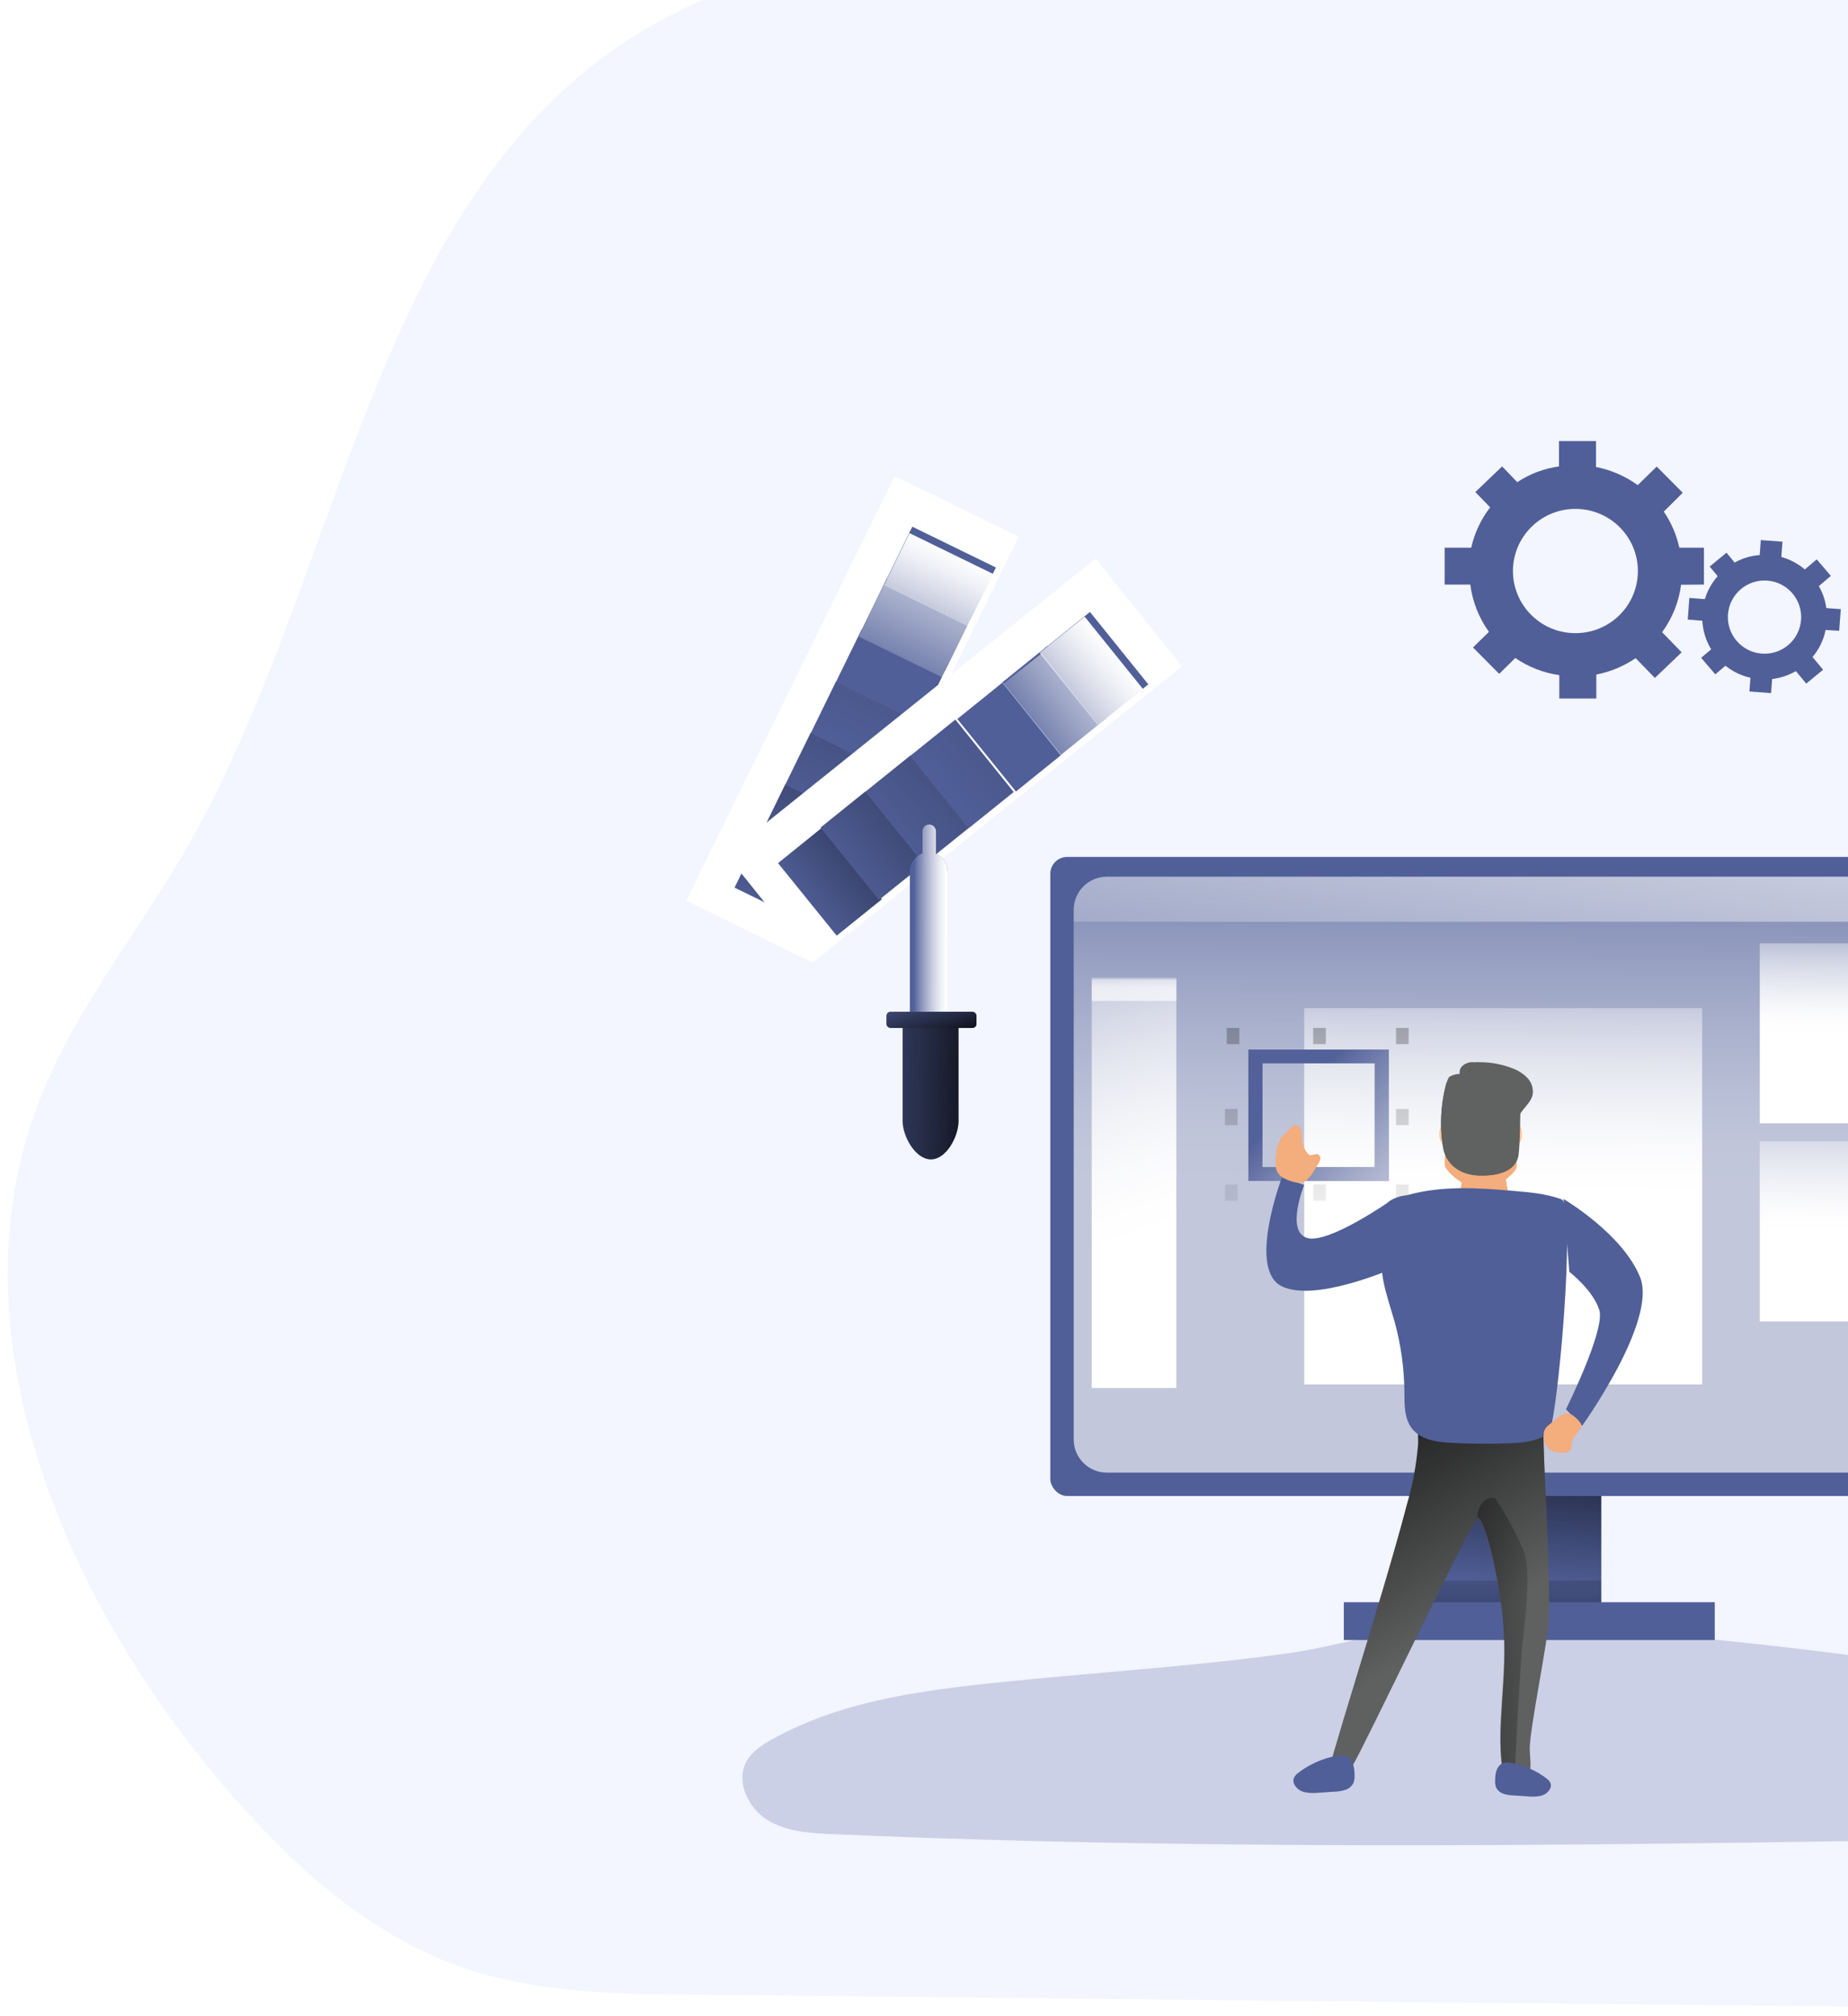 <svg width="1027" height="1120" viewBox="0 0 1027 1120" fill="none" xmlns="http://www.w3.org/2000/svg">
<g opacity="0.5" filter="url(#filter0_d_108_1327)">
<path d="M322.635 37.694C202.697 138.217 184.111 328.298 102.881 468.527C74.604 517.322 38.067 560.992 19.004 615.123C-24.762 739.026 35.472 879.572 116.093 977.981C154.536 1024.93 199.44 1067.94 253.77 1087.72C295.55 1102.94 340.348 1103.57 384.325 1103.97L1154.79 1111.9C1240.81 1112.77 1336.39 1109.62 1398.24 1043.21C1440.87 997.478 1458.18 930.692 1472.88 866.944C1490.93 788.613 1507.3 703.546 1479.2 628.94C1447.11 543.582 1365.96 495.21 1315.55 421.555C1233.74 302.223 1235.62 121.731 1131.44 26.466C1082.8 -17.996 1018.62 -35.432 956.083 -44.15C838.184 -60.609 726.506 -29.541 610.725 -33.873C511.756 -37.572 404.739 -31.126 322.635 37.694Z" fill="#E7ECFF"/>
</g>
<path opacity="0.24" d="M564.078 933.613C517.629 938.283 469.755 943.419 428.881 966.264C423.41 969.328 417.856 972.942 414.837 978.458C408.78 989.553 415.655 1004.18 426.324 1010.86C436.993 1017.53 450.156 1018.29 462.712 1018.84C686.279 1028.59 910.181 1024.76 1133.94 1020.96C1198.92 1019.86 1264.92 1018.59 1327.19 999.718C1338.39 996.337 1350.69 991.265 1354.9 980.212C1360.42 965.757 1347.84 949.737 1333.17 945.236C1318.5 940.735 1302.84 944.095 1287.66 946.06C1234.97 952.886 1181.81 942.446 1129.35 934.099C1026.64 917.784 920.075 904.512 816.047 902.039C780.581 901.215 750.293 913.515 715.582 918.376C665.465 925.434 614.467 928.541 564.078 933.613Z" fill="#505F98"/>
<path d="M381.369 500.326L497.198 264.408L566.185 298.19L450.355 534.108L381.369 500.326Z" fill="white"/>
<path d="M408.214 493.055L422.327 464.22L468.791 486.903L454.678 515.738L408.214 493.055Z" fill="#505F98"/>
<path d="M408.214 493.055L422.327 464.22L468.791 486.903L454.678 515.738L408.214 493.055Z" fill="url(#paint0_linear_108_1327)"/>
<path d="M422.329 464.445L436.443 435.61L482.907 458.293L468.794 487.128L422.329 464.445Z" fill="#505F98"/>
<path d="M422.329 464.445L436.443 435.61L482.907 458.293L468.794 487.128L422.329 464.445Z" fill="url(#paint1_linear_108_1327)"/>
<path d="M436.426 435.826L450.54 406.991L497.004 429.674L482.89 458.509L436.426 435.826Z" fill="#505F98"/>
<path d="M436.426 435.826L450.54 406.991L497.004 429.674L482.89 458.509L436.426 435.826Z" fill="url(#paint2_linear_108_1327)"/>
<path d="M450.563 407.237L464.676 378.402L511.14 401.085L497.027 429.92L450.563 407.237Z" fill="#505F98"/>
<path d="M450.563 407.237L464.676 378.402L511.14 401.085L497.027 429.92L450.563 407.237Z" fill="url(#paint3_linear_108_1327)"/>
<path d="M464.668 378.599L478.782 349.764L525.246 372.447L511.133 401.282L464.668 378.599Z" fill="#505F98"/>
<path d="M478.784 350.01L492.897 321.175L539.362 343.858L525.248 372.693L478.784 350.01Z" fill="#505F98"/>
<path d="M492.881 321.391L506.994 292.556L553.458 315.239L539.345 344.074L492.881 321.391Z" fill="#505F98"/>
<path d="M477.196 353.598L491.309 324.763L537.774 347.446L523.66 376.281L477.196 353.598Z" fill="url(#paint4_linear_108_1327)"/>
<path d="M491.321 324.97L505.434 296.135L551.898 318.817L537.785 347.652L491.321 324.97Z" fill="url(#paint5_linear_108_1327)"/>
<rect x="791.837" y="818" width="98.068" height="82" fill="#505F98"/>
<rect x="791.837" y="818" width="98.068" height="82" fill="url(#paint6_linear_108_1327)"/>
<rect x="583.693" y="476" width="518.359" height="355" rx="9.37" fill="#505F98"/>
<path opacity="0.65" d="M1085.04 505.438V799.562C1085.06 804.443 1083.13 809.129 1079.69 812.588C1076.25 816.047 1071.58 817.994 1066.7 818H615.039C610.165 817.989 605.494 816.04 602.056 812.582C598.617 809.125 596.691 804.441 596.702 799.562V505.438C596.691 500.559 598.617 495.875 602.056 492.418C605.494 488.96 610.165 487.011 615.039 487H1066.7C1071.58 487.006 1076.25 488.953 1079.69 492.412C1083.13 495.871 1085.06 500.557 1085.04 505.438V505.438Z" fill="url(#paint7_linear_108_1327)"/>
<rect x="746.806" y="890" width="206.143" height="21" fill="#505F98"/>
<rect x="791.837" y="878" width="98.068" height="12" fill="url(#paint8_linear_108_1327)"/>
<path fill-rule="evenodd" clip-rule="evenodd" d="M946.945 304.241V324.715L934.235 324.819C932.999 334.346 929.375 343.41 923.697 351.181L934.552 362.351L919.672 376.6L908.986 365.578C902.397 370.062 894.962 373.17 887.13 374.714V388H866.559V375.029C857.774 373.76 849.402 370.497 842.089 365.494L833.153 374.316L818.589 359.647L827.462 350.993C821.876 343.219 818.313 334.191 817.092 324.715H802.845V304.241H817.598C819.427 296.093 823.024 288.441 828.136 281.819L819.896 273.332L834.776 259.082L843.206 267.82C850.176 263.214 858.1 260.228 866.39 259.082V245H886.961V259.396C895.33 261.055 903.239 264.493 910.145 269.476L920.683 259.166L935.163 273.709L924.625 284.187C928.756 290.267 931.689 297.073 933.266 304.241H946.945ZM840.803 317.15C840.78 336.211 856.303 351.682 875.474 351.705C884.686 351.733 893.529 348.113 900.051 341.644C906.572 335.176 910.235 326.392 910.229 317.233C910.253 298.172 894.73 282.701 875.559 282.678C856.387 282.655 840.827 298.088 840.803 317.15Z" fill="#505F98"/>
<path fill-rule="evenodd" clip-rule="evenodd" d="M1023 338.354L1022.08 350.396L1014.57 349.938C1013.44 355.475 1010.94 360.641 1007.28 364.958L1013.15 372.021L1003.8 379.729L998.039 372.792C993.984 375.13 989.498 376.625 984.85 377.188L984.245 385L972.204 384.104L972.788 376.479C967.703 375.344 962.947 373.056 958.89 369.792L953.256 374.583L945.388 365.396L950.96 360.688C948.032 355.876 946.346 350.414 946.056 344.792L937.938 344.167L938.836 332.146L947.454 332.792C948.878 328.085 951.305 323.743 954.57 320.062L950.125 314.708L959.474 307L964.003 312.5C968.274 310.095 973.029 308.672 977.922 308.333L978.548 300L990.589 300.896L989.942 309.375C994.749 310.714 999.207 313.081 1003.01 316.312L1009.62 310.708L1017.47 319.896L1010.79 325.583C1012.96 329.339 1014.37 333.477 1014.96 337.771L1023 338.354ZM960.3 341.243C959.445 352.436 967.837 362.203 979.049 363.062C984.443 363.487 989.784 361.747 993.889 358.228C997.994 354.708 1000.52 349.7 1000.92 344.312C1001.76 333.119 993.358 323.361 982.146 322.514C970.934 321.666 961.155 330.05 960.3 341.243Z" fill="#505F98"/>
<path d="M1085.04 505.513V512H596.702V505.513C596.691 500.614 598.617 495.912 602.056 492.44C605.495 488.968 610.166 487.011 615.041 487H1066.7C1071.58 487.006 1076.25 488.961 1079.69 492.434C1083.13 495.907 1085.06 500.613 1085.04 505.513V505.513Z" fill="url(#paint9_linear_108_1327)"/>
<rect x="606.709" y="544" width="47.033" height="227" fill="url(#paint10_linear_108_1327)"/>
<rect x="724.791" y="560" width="221.153" height="209" fill="url(#paint11_linear_108_1327)"/>
<rect x="775.826" y="658" width="7.005" height="9" fill="url(#paint12_linear_108_1327)"/>
<rect x="775.826" y="616" width="7.005" height="9" fill="url(#paint13_linear_108_1327)"/>
<rect x="680.76" y="658" width="7.005" height="9" fill="url(#paint14_linear_108_1327)"/>
<rect x="680.76" y="616" width="7.005" height="9" fill="url(#paint15_linear_108_1327)"/>
<rect x="775.826" y="571" width="7.005" height="9" fill="url(#paint16_linear_108_1327)"/>
<rect x="681.761" y="571" width="7.005" height="9" fill="url(#paint17_linear_108_1327)"/>
<rect x="729.794" y="571" width="7.005" height="9" fill="url(#paint18_linear_108_1327)"/>
<rect x="729.794" y="658" width="7.005" height="9" fill="url(#paint19_linear_108_1327)"/>
<path fill-rule="evenodd" clip-rule="evenodd" d="M693.769 656H771.823V583H693.769V656ZM763.961 648.282H701.631V590.656H763.961V648.282Z" fill="#505F98"/>
<path fill-rule="evenodd" clip-rule="evenodd" d="M693.769 656H771.823V583H693.769V656ZM763.961 648.282H701.631V590.656H763.961V648.282Z" fill="url(#paint20_linear_108_1327)"/>
<rect x="977.966" y="524" width="100.069" height="100" fill="url(#paint21_linear_108_1327)"/>
<rect x="977.966" y="634" width="100.069" height="100" fill="url(#paint22_linear_108_1327)"/>
<rect opacity="0.65" x="606.709" y="543" width="47.033" height="13" fill="url(#paint23_linear_108_1327)"/>
<path d="M403.673 474.827L608.801 310.293L656.914 370.118L451.785 534.652L403.673 474.827Z" fill="white"/>
<path d="M432.396 479.455L457.464 459.235L490.046 499.522L464.979 519.742L432.396 479.455Z" fill="#505F98"/>
<path d="M432.396 479.455L457.464 459.235L490.046 499.522L464.979 519.742L432.396 479.455Z" fill="url(#paint24_linear_108_1327)"/>
<path d="M456.014 459.689L481.047 439.56L513.481 479.79L488.449 499.919L456.014 459.689Z" fill="#505F98"/>
<path d="M456.014 459.689L481.047 439.56L513.481 479.79L488.449 499.919L456.014 459.689Z" fill="url(#paint25_linear_108_1327)"/>
<path d="M480.958 439.761L505.99 419.633L538.425 459.863L513.393 479.991L480.958 439.761Z" fill="#505F98"/>
<path d="M480.958 439.761L505.99 419.633L538.425 459.863L513.393 479.991L480.958 439.761Z" fill="url(#paint26_linear_108_1327)"/>
<path d="M505.886 419.847L530.918 399.718L563.353 439.948L538.321 460.077L505.886 419.847Z" fill="#505F98"/>
<path d="M505.886 419.847L530.918 399.718L563.353 439.948L538.321 460.077L505.886 419.847Z" fill="url(#paint27_linear_108_1327)"/>
<path d="M532.006 399.389L557.073 379.169L589.656 419.456L564.588 439.676L532.006 399.389Z" fill="#505F98"/>
<path d="M557.086 378.99L582.154 358.77L614.736 399.057L589.668 419.277L557.086 378.99Z" fill="#505F98"/>
<path d="M580.693 360.051L605.726 339.923L638.161 380.153L613.128 400.281L580.693 360.051Z" fill="#505F98"/>
<path d="M610.712 403.218L589.613 420L557.675 379.782L578.774 363L610.712 403.218V403.218Z" fill="url(#paint28_linear_108_1327)"/>
<path d="M577.736 362.648L602.768 342.519L635.203 382.749L610.171 402.878L577.736 362.648Z" fill="url(#paint29_linear_108_1327)"/>
<path d="M526.653 484.15V607H505.639V484.15C505.639 479.61 508.457 475.57 512.657 474.089V461.825C512.657 459.712 514.333 458 516.4 458C518.468 458 520.144 459.712 520.144 461.825V474.297C524.063 475.935 526.632 479.823 526.653 484.15V484.15Z" fill="#505F98"/>
<path d="M526.653 484.15V607H505.639V484.15C505.639 479.61 508.457 475.57 512.657 474.089V461.825C512.657 459.712 514.333 458 516.4 458C518.468 458 520.144 459.712 520.144 461.825V474.297C524.063 475.935 526.632 479.823 526.653 484.15V484.15Z" fill="url(#paint30_linear_108_1327)"/>
<rect x="492.63" y="562" width="50.035" height="9" rx="2.245" fill="#505F98"/>
<path d="M517.336 644V644C508.763 644 501.636 631.185 501.636 622.634V566H532.658V622.634C532.658 631.185 525.887 644 517.336 644Z" fill="#505F98"/>
<rect x="492.63" y="562" width="50.035" height="9" rx="2.245" fill="url(#paint31_linear_108_1327)"/>
<path d="M517.336 644V644C508.763 644 501.636 631.366 501.636 622.937V571H532.658V622.937C532.658 631.366 525.887 644 517.336 644Z" fill="url(#paint32_linear_108_1327)"/>
<path d="M717.428 704C716.754 700.436 716.329 695.39 717.623 695.043C720.351 694.275 717.428 704 717.428 704Z" fill="#28353D"/>
<path d="M860.687 899.507C860.201 912.102 850.439 958.388 850.122 971.004C850.122 975.202 851.242 981.647 849.889 985.698C847.1 994.284 837.211 993.108 835.922 988.049L835.436 985.53C830.85 961.012 838.225 933.198 835.436 901.186C833.766 881.643 825.99 843.963 820.898 843.711C818.214 843.711 756.957 972.851 751.632 980.807C749.011 984.817 741.637 984.187 738.066 987.42C734.495 990.652 767.818 889.515 781.785 836.07C785.043 825.039 787.167 813.709 788.124 802.252C788.505 795.64 786.37 793.415 792.477 791.463C796.703 790.119 802.557 790.497 807.078 790.182C812.002 789.804 857.792 789.72 857.792 792.953C857.348 810.502 861.87 870.412 860.687 899.507Z" fill="#606161"/>
<path d="M860.687 899.507C860.201 912.102 850.439 958.388 850.122 971.004C850.122 975.202 851.242 981.647 849.889 985.698C847.1 994.284 837.211 993.108 835.922 988.049L835.436 985.53C830.85 961.012 838.225 933.198 835.436 901.186C833.766 881.643 825.99 843.963 820.898 843.711C818.214 843.711 756.957 972.851 751.632 980.807C749.011 984.817 741.637 984.187 738.066 987.42C734.495 990.652 767.818 889.515 781.785 836.07C785.043 825.039 787.167 813.709 788.124 802.252C788.505 795.64 786.37 793.415 792.477 791.463C796.703 790.119 802.557 790.497 807.078 790.182C812.002 789.804 857.792 789.72 857.792 792.953C857.348 810.502 861.87 870.412 860.687 899.507Z" fill="url(#paint33_linear_108_1327)"/>
<path d="M806.614 631.148C806.229 627.163 804.346 625 802.506 625C800.667 625 799.533 627.12 799.918 631.148C800.005 634.122 802.249 636.597 805.223 637C807.085 637 807.02 635.134 806.614 631.148Z" fill="#FFCD9C"/>
<path d="M839.008 631.159C839.258 627.166 841.095 625 842.994 625C844.893 625 846.124 627.124 845.832 631.159C845.805 634.173 843.56 636.687 840.615 637C838.736 637 838.715 635.152 839.008 631.159Z" fill="#FFCD9C"/>
<path d="M842.732 648.672C842.473 650.777 833.558 660 823.413 660C813.267 660 804.892 651.577 803.122 648.208C801.352 644.839 808.475 601.505 812.598 597.884C816.721 594.262 833.429 596.641 834.832 598.558C838.199 603.085 843.833 640.27 842.732 648.672Z" fill="#F4AD7D"/>
<path d="M838.538 615.977C837.159 616.639 831.743 602.842 830.607 600.525C829.472 598.208 829.654 595.829 831.033 595.167C832.413 594.505 834.441 595.871 835.577 598.167C836.713 600.463 839.897 615.336 838.538 615.977Z" fill="#FFCD9C"/>
<path d="M808.168 614.987C806.737 614.501 810.525 600.179 811.351 597.703C812.177 595.228 814.031 593.599 815.381 594.086C816.731 594.573 817.295 596.984 816.469 599.481C815.643 601.977 809.518 615.474 808.168 614.987Z" fill="#FFCD9C"/>
<path d="M813.845 647H835.608L838.87 667.622C827.014 674.005 820.101 673.301 810.85 666.214L813.845 647Z" fill="#F4AD7D"/>
<path d="M822.859 651.13C822.859 650.75 823.764 650.43 824.86 650.43C825.956 650.43 826.861 650.75 826.861 651.13C826.861 651.51 825.98 651.57 824.86 651.57C823.74 651.57 822.859 651.53 822.859 651.13Z" fill="#F4AD7D"/>
<path d="M843.892 641.808C844.716 636.894 846.06 601.708 842.764 597.051C839.469 592.394 819.741 589.381 816.749 590.108C810.05 591.731 811.221 596.517 811.221 596.517C809.23 596.547 807.28 597.084 805.563 598.076C803.265 599.615 798.43 621.79 802.289 638.56C804.023 646.102 810.852 652.66 822.646 652.981C837.171 653.365 842.895 647.896 843.892 641.808Z" fill="#606161"/>
<path d="M816.831 591.762C818.39 590.448 820.41 589.828 822.43 590.041C828.563 590.008 834.647 591.14 840.365 593.376C843.535 594.488 846.414 596.311 848.785 598.708C851.172 601.173 852.271 604.627 851.753 608.034C850.7 613.047 845.438 616.148 843.712 620.97C842.322 624.837 843.312 628.575 843.354 632.463C843.382 635.606 843.156 638.746 842.68 641.852C841.712 647.906 836.176 653.344 821.967 652.983C810.516 652.664 803.885 646.143 802.201 638.644C799.921 626.198 800.519 613.389 803.948 601.215C810.12 602.648 816.434 603.361 822.767 603.339C829.482 603.395 836.178 602.611 842.701 601.002C843.817 607.503 843.796 620.524 843.438 630.253" fill="#606161"/>
<path d="M781.702 663.954C778.268 664.241 774.96 665.384 772.077 667.28C767.139 671.171 766.764 678.43 766.848 684.748C766.678 693.501 767.285 702.252 768.66 710.897C770.139 718.826 772.827 726.441 775.035 734.202C778.516 746.831 780.344 759.862 780.473 772.966C780.473 780.162 780.348 788.07 784.827 793.697C789.723 799.806 798.39 800.998 806.182 801.438C817.245 802.086 828.349 802.17 839.412 801.709C846.829 801.375 854.725 800.643 860.6 796.082C865.288 792.442 876.267 669.288 867.746 666.171C859.225 663.054 850.058 662.259 841.016 661.506C820.745 659.791 801.661 658.431 781.702 663.954Z" fill="#505F98"/>
<path d="M845.521 919.291C844.435 933.255 841.843 984 841.843 984L835.238 983.77C830.702 959.39 837.997 931.732 835.238 899.899C833.586 880.465 825.895 842.996 820.857 842.746C822.362 830.221 830.827 832.1 830.827 832.1C836.984 841.294 842.294 851.026 846.692 861.178C851.729 874.37 846.629 905.263 845.521 919.291Z" fill="url(#paint34_linear_108_1327)"/>
<path d="M721.164 985.024C720.133 985.786 719.35 986.83 718.913 988.025C718.678 989.009 718.773 990.04 719.184 990.965C720.35 993.326 722.56 995.019 725.168 995.55C727.744 996.04 730.383 996.131 732.987 995.818L741.328 995.262C743.45 995.212 745.555 994.873 747.583 994.255C749.614 993.627 751.289 992.198 752.212 990.308C752.704 988.916 752.895 987.438 752.775 985.969C752.775 979.164 750.357 973.634 742.808 975.299C734.902 976.765 727.474 980.102 721.164 985.024V985.024Z" fill="#505F98"/>
<path d="M859.703 988.063C860.65 988.759 861.369 989.709 861.77 990.797C861.984 991.682 861.9 992.611 861.53 993.446C860.468 995.584 858.438 997.114 856.047 997.579C853.69 998.035 851.273 998.121 848.888 997.834L841.316 997.325C839.39 997.284 837.478 996.985 835.636 996.435C833.779 995.864 832.25 994.566 831.415 992.853C830.967 991.595 830.789 990.26 830.893 988.932C830.893 982.785 833.069 977.72 840.01 979.288C847.206 980.619 853.964 983.63 859.703 988.063V988.063Z" fill="#505F98"/>
<path d="M868.891 666C868.891 666 901.606 685.163 911.432 709.389C921.257 733.614 879.252 792 879.252 792L870.263 782.814C870.263 782.814 892.188 738.759 888.799 727.74C885.409 716.721 872.13 706.452 872.13 706.452L868.891 666Z" fill="#505F98"/>
<path d="M775.826 703.859C775.826 703.859 730.338 724.24 711.853 714.238C693.368 704.237 712.398 654 712.398 654L724.777 658.202C724.777 658.202 714.433 683.815 726.267 687.618C738.101 691.421 773.56 666.438 773.56 666.438L775.826 703.859Z" fill="#505F98"/>
<path d="M861.466 790.976C860.158 791.826 859.097 792.968 858.381 794.297C857.952 795.425 857.797 796.629 857.928 797.819C857.849 800.709 859.163 803.479 861.51 805.367C863.158 806.25 865.005 806.76 866.903 806.857C868.066 807.048 869.256 807.048 870.419 806.857C871.606 806.646 872.597 805.888 873.051 804.844C873.206 804.183 873.271 803.507 873.245 802.831C873.396 799.51 875.899 796.793 877.97 794.076C878.47 793.551 878.793 792.9 878.897 792.204C878.885 791.434 878.597 790.69 878.078 790.091C876.675 788.199 873.202 784.717 870.419 785.018C867.636 785.32 863.624 789.326 861.466 790.976Z" fill="#F4AD7D"/>
<path d="M732.585 646.435C733.178 645.611 733.582 644.679 733.772 643.698C733.923 642.683 733.386 641.687 732.431 641.211C730.915 640.647 729.114 642.13 727.62 641.504C727.114 641.235 726.69 640.846 726.389 640.375C724.625 637.945 723.613 635.093 723.467 632.143C723.553 630.571 723.405 628.995 723.028 627.463C722.583 625.886 721 624.849 719.293 625.018C717.886 625.331 717.095 626.689 716.217 627.776C715.338 628.863 713.58 630.158 712.437 631.516C710.487 634.307 709.37 637.55 709.208 640.898C708.592 645.077 708.197 649.861 711.273 652.87C713.646 655.189 720.874 657.927 724.192 656.694C727.861 655.315 730.74 649.444 732.585 646.435Z" fill="#F4AD7D"/>
<defs>
<filter id="filter0_d_108_1327" x="0.292" y="-49" width="1498.03" height="1169" filterUnits="userSpaceOnUse" color-interpolation-filters="sRGB">
<feFlood flood-opacity="0" result="BackgroundImageFix"/>
<feColorMatrix in="SourceAlpha" type="matrix" values="0 0 0 0 0 0 0 0 0 0 0 0 0 0 0 0 0 0 127 0" result="hardAlpha"/>
<feOffset dy="4"/>
<feGaussianBlur stdDeviation="2"/>
<feComposite in2="hardAlpha" operator="out"/>
<feColorMatrix type="matrix" values="0 0 0 0 0 0 0 0 0 0 0 0 0 0 0 0 0 0 0.25 0"/>
<feBlend mode="normal" in2="BackgroundImageFix" result="effect1_dropShadow_108_1327"/>
<feBlend mode="normal" in="SourceGraphic" in2="effect1_dropShadow_108_1327" result="shape"/>
</filter>
<linearGradient id="paint0_linear_108_1327" x1="532.402" y1="560.166" x2="597.156" y2="431.6" gradientUnits="userSpaceOnUse">
<stop stop-color="#010101" stop-opacity="0.01"/>
<stop offset="0.95" stop-color="#010101"/>
</linearGradient>
<linearGradient id="paint1_linear_108_1327" x1="587.563" y1="556.365" x2="680.417" y2="374.775" gradientUnits="userSpaceOnUse">
<stop stop-color="#010101" stop-opacity="0.01"/>
<stop offset="0.95" stop-color="#010101"/>
</linearGradient>
<linearGradient id="paint2_linear_108_1327" x1="707.545" y1="565.092" x2="844.899" y2="254.948" gradientUnits="userSpaceOnUse">
<stop stop-color="#010101" stop-opacity="0.01"/>
<stop offset="0.95" stop-color="#010101"/>
</linearGradient>
<linearGradient id="paint3_linear_108_1327" x1="835.379" y1="581.583" x2="1040.31" y2="134.179" gradientUnits="userSpaceOnUse">
<stop stop-color="#010101" stop-opacity="0.01"/>
<stop offset="0.36" stop-color="#010101" stop-opacity="0.36"/>
<stop offset="0.95" stop-color="#010101"/>
</linearGradient>
<linearGradient id="paint4_linear_108_1327" x1="686.726" y1="476.564" x2="803.886" y2="234.969" gradientUnits="userSpaceOnUse">
<stop stop-color="white" stop-opacity="0.01"/>
<stop offset="0.07" stop-color="white" stop-opacity="0.22"/>
<stop offset="0.16" stop-color="white" stop-opacity="0.45"/>
<stop offset="0.25" stop-color="white" stop-opacity="0.65"/>
<stop offset="0.33" stop-color="white" stop-opacity="0.8"/>
<stop offset="0.4" stop-color="white" stop-opacity="0.91"/>
<stop offset="0.46" stop-color="white" stop-opacity="0.98"/>
<stop offset="0.51" stop-color="white"/>
</linearGradient>
<linearGradient id="paint5_linear_108_1327" x1="608.65" y1="423.444" x2="672.846" y2="287.555" gradientUnits="userSpaceOnUse">
<stop stop-color="white" stop-opacity="0.01"/>
<stop offset="0.07" stop-color="white" stop-opacity="0.22"/>
<stop offset="0.16" stop-color="white" stop-opacity="0.45"/>
<stop offset="0.25" stop-color="white" stop-opacity="0.65"/>
<stop offset="0.33" stop-color="white" stop-opacity="0.8"/>
<stop offset="0.4" stop-color="white" stop-opacity="0.91"/>
<stop offset="0.46" stop-color="white" stop-opacity="0.98"/>
<stop offset="0.51" stop-color="white"/>
</linearGradient>
<linearGradient id="paint6_linear_108_1327" x1="913.972" y1="886.322" x2="924.393" y2="759.584" gradientUnits="userSpaceOnUse">
<stop stop-color="#010101" stop-opacity="0.01"/>
<stop offset="0.95" stop-color="#010101"/>
</linearGradient>
<linearGradient id="paint7_linear_108_1327" x1="512.259" y1="423.517" x2="509.544" y2="873.071" gradientUnits="userSpaceOnUse">
<stop stop-color="white" stop-opacity="0.01"/>
<stop offset="0.07" stop-color="white" stop-opacity="0.22"/>
<stop offset="0.16" stop-color="white" stop-opacity="0.45"/>
<stop offset="0.25" stop-color="white" stop-opacity="0.65"/>
<stop offset="0.33" stop-color="white" stop-opacity="0.8"/>
<stop offset="0.4" stop-color="white" stop-opacity="0.91"/>
<stop offset="0.46" stop-color="white" stop-opacity="0.98"/>
<stop offset="0.51" stop-color="white"/>
</linearGradient>
<linearGradient id="paint8_linear_108_1327" x1="258.605" y1="861.073" x2="258.705" y2="1003.31" gradientUnits="userSpaceOnUse">
<stop stop-color="#010101" stop-opacity="0.01"/>
<stop offset="0.95" stop-color="#010101"/>
</linearGradient>
<linearGradient id="paint9_linear_108_1327" x1="1411.02" y1="606.966" x2="1445.2" y2="199.855" gradientUnits="userSpaceOnUse">
<stop stop-color="white" stop-opacity="0.01"/>
<stop offset="0.07" stop-color="white" stop-opacity="0.22"/>
<stop offset="0.16" stop-color="white" stop-opacity="0.45"/>
<stop offset="0.25" stop-color="white" stop-opacity="0.65"/>
<stop offset="0.33" stop-color="white" stop-opacity="0.8"/>
<stop offset="0.4" stop-color="white" stop-opacity="0.91"/>
<stop offset="0.46" stop-color="white" stop-opacity="0.98"/>
<stop offset="0.51" stop-color="white"/>
</linearGradient>
<linearGradient id="paint10_linear_108_1327" x1="584.138" y1="496.87" x2="722.145" y2="865.142" gradientUnits="userSpaceOnUse">
<stop stop-color="white" stop-opacity="0.01"/>
<stop offset="0.07" stop-color="white" stop-opacity="0.22"/>
<stop offset="0.16" stop-color="white" stop-opacity="0.45"/>
<stop offset="0.25" stop-color="white" stop-opacity="0.65"/>
<stop offset="0.33" stop-color="white" stop-opacity="0.8"/>
<stop offset="0.4" stop-color="white" stop-opacity="0.91"/>
<stop offset="0.46" stop-color="white" stop-opacity="0.98"/>
<stop offset="0.51" stop-color="white"/>
</linearGradient>
<linearGradient id="paint11_linear_108_1327" x1="687.668" y1="519.99" x2="684.343" y2="802.698" gradientUnits="userSpaceOnUse">
<stop stop-color="white" stop-opacity="0.01"/>
<stop offset="0.07" stop-color="white" stop-opacity="0.22"/>
<stop offset="0.16" stop-color="white" stop-opacity="0.45"/>
<stop offset="0.25" stop-color="white" stop-opacity="0.65"/>
<stop offset="0.33" stop-color="white" stop-opacity="0.8"/>
<stop offset="0.4" stop-color="white" stop-opacity="0.91"/>
<stop offset="0.46" stop-color="white" stop-opacity="0.98"/>
<stop offset="0.51" stop-color="white"/>
</linearGradient>
<linearGradient id="paint12_linear_108_1327" x1="1003.5" y1="711.704" x2="1022.69" y2="133.785" gradientUnits="userSpaceOnUse">
<stop stop-color="#010101" stop-opacity="0.01"/>
<stop offset="0.95" stop-color="#010101"/>
</linearGradient>
<linearGradient id="paint13_linear_108_1327" x1="1002.65" y1="712.045" x2="1021.84" y2="134.125" gradientUnits="userSpaceOnUse">
<stop stop-color="#010101" stop-opacity="0.01"/>
<stop offset="0.95" stop-color="#010101"/>
</linearGradient>
<linearGradient id="paint14_linear_108_1327" x1="908.472" y1="709.354" x2="927.688" y2="131.435" gradientUnits="userSpaceOnUse">
<stop stop-color="#010101" stop-opacity="0.01"/>
<stop offset="0.95" stop-color="#010101"/>
</linearGradient>
<linearGradient id="paint15_linear_108_1327" x1="907.62" y1="709.694" x2="926.836" y2="131.776" gradientUnits="userSpaceOnUse">
<stop stop-color="#010101" stop-opacity="0.01"/>
<stop offset="0.95" stop-color="#010101"/>
</linearGradient>
<linearGradient id="paint16_linear_108_1327" x1="1001.71" y1="713.545" x2="1020.93" y2="135.627" gradientUnits="userSpaceOnUse">
<stop stop-color="#010101" stop-opacity="0.01"/>
<stop offset="0.95" stop-color="#010101"/>
</linearGradient>
<linearGradient id="paint17_linear_108_1327" x1="907.682" y1="711.236" x2="926.87" y2="133.317" gradientUnits="userSpaceOnUse">
<stop stop-color="#010101" stop-opacity="0.01"/>
<stop offset="0.95" stop-color="#010101"/>
</linearGradient>
<linearGradient id="paint18_linear_108_1327" x1="955.672" y1="712.396" x2="974.888" y2="134.499" gradientUnits="userSpaceOnUse">
<stop stop-color="#010101" stop-opacity="0.01"/>
<stop offset="0.95" stop-color="#010101"/>
</linearGradient>
<linearGradient id="paint19_linear_108_1327" x1="957.488" y1="709.843" x2="976.704" y2="131.925" gradientUnits="userSpaceOnUse">
<stop stop-color="#010101" stop-opacity="0.01"/>
<stop offset="0.95" stop-color="#010101"/>
</linearGradient>
<linearGradient id="paint20_linear_108_1327" x1="612.41" y1="724.399" x2="844.643" y2="941.094" gradientUnits="userSpaceOnUse">
<stop stop-color="white" stop-opacity="0.01"/>
<stop offset="0.07" stop-color="white" stop-opacity="0.22"/>
<stop offset="0.16" stop-color="white" stop-opacity="0.45"/>
<stop offset="0.25" stop-color="white" stop-opacity="0.65"/>
<stop offset="0.33" stop-color="white" stop-opacity="0.8"/>
<stop offset="0.4" stop-color="white" stop-opacity="0.91"/>
<stop offset="0.46" stop-color="white" stop-opacity="0.98"/>
<stop offset="0.51" stop-color="white"/>
</linearGradient>
<linearGradient id="paint21_linear_108_1327" x1="961.277" y1="504.864" x2="959.492" y2="640.026" gradientUnits="userSpaceOnUse">
<stop stop-color="white" stop-opacity="0.01"/>
<stop offset="0.07" stop-color="white" stop-opacity="0.22"/>
<stop offset="0.16" stop-color="white" stop-opacity="0.45"/>
<stop offset="0.25" stop-color="white" stop-opacity="0.65"/>
<stop offset="0.33" stop-color="white" stop-opacity="0.8"/>
<stop offset="0.4" stop-color="white" stop-opacity="0.91"/>
<stop offset="0.46" stop-color="white" stop-opacity="0.98"/>
<stop offset="0.51" stop-color="white"/>
</linearGradient>
<linearGradient id="paint22_linear_108_1327" x1="961.277" y1="614.864" x2="959.492" y2="750.026" gradientUnits="userSpaceOnUse">
<stop stop-color="white" stop-opacity="0.01"/>
<stop offset="0.07" stop-color="white" stop-opacity="0.22"/>
<stop offset="0.16" stop-color="white" stop-opacity="0.45"/>
<stop offset="0.25" stop-color="white" stop-opacity="0.65"/>
<stop offset="0.33" stop-color="white" stop-opacity="0.8"/>
<stop offset="0.4" stop-color="white" stop-opacity="0.91"/>
<stop offset="0.46" stop-color="white" stop-opacity="0.98"/>
<stop offset="0.51" stop-color="white"/>
</linearGradient>
<linearGradient id="paint23_linear_108_1327" x1="597.437" y1="540.281" x2="597.42" y2="558.481" gradientUnits="userSpaceOnUse">
<stop stop-color="white" stop-opacity="0.01"/>
<stop offset="0.07" stop-color="white" stop-opacity="0.22"/>
<stop offset="0.16" stop-color="white" stop-opacity="0.45"/>
<stop offset="0.25" stop-color="white" stop-opacity="0.65"/>
<stop offset="0.33" stop-color="white" stop-opacity="0.8"/>
<stop offset="0.4" stop-color="white" stop-opacity="0.91"/>
<stop offset="0.46" stop-color="white" stop-opacity="0.98"/>
<stop offset="0.51" stop-color="white"/>
</linearGradient>
<linearGradient id="paint24_linear_108_1327" x1="516.737" y1="593.052" x2="630.168" y2="503.635" gradientUnits="userSpaceOnUse">
<stop stop-color="#010101" stop-opacity="0.01"/>
<stop offset="0.95" stop-color="#010101"/>
</linearGradient>
<linearGradient id="paint25_linear_108_1327" x1="566.575" y1="612.988" x2="727.852" y2="487.867" gradientUnits="userSpaceOnUse">
<stop stop-color="#010101" stop-opacity="0.01"/>
<stop offset="0.95" stop-color="#010101"/>
</linearGradient>
<linearGradient id="paint26_linear_108_1327" x1="671.519" y1="671.751" x2="927.684" y2="449.028" gradientUnits="userSpaceOnUse">
<stop stop-color="#010101" stop-opacity="0.01"/>
<stop offset="0.95" stop-color="#010101"/>
</linearGradient>
<linearGradient id="paint27_linear_108_1327" x1="780.279" y1="740.865" x2="1155.96" y2="422.45" gradientUnits="userSpaceOnUse">
<stop stop-color="#010101" stop-opacity="0.01"/>
<stop offset="0.36" stop-color="#010101" stop-opacity="0.36"/>
<stop offset="0.95" stop-color="#010101"/>
</linearGradient>
<linearGradient id="paint28_linear_108_1327" x1="628.537" y1="503.751" x2="811.477" y2="372.322" gradientUnits="userSpaceOnUse">
<stop stop-color="white" stop-opacity="0.01"/>
<stop offset="0.07" stop-color="white" stop-opacity="0.22"/>
<stop offset="0.16" stop-color="white" stop-opacity="0.45"/>
<stop offset="0.25" stop-color="white" stop-opacity="0.65"/>
<stop offset="0.33" stop-color="white" stop-opacity="0.8"/>
<stop offset="0.4" stop-color="white" stop-opacity="0.91"/>
<stop offset="0.46" stop-color="white" stop-opacity="0.98"/>
<stop offset="0.51" stop-color="white"/>
</linearGradient>
<linearGradient id="paint29_linear_108_1327" x1="642.151" y1="501.517" x2="758.009" y2="405.658" gradientUnits="userSpaceOnUse">
<stop stop-color="white" stop-opacity="0.01"/>
<stop offset="0.07" stop-color="white" stop-opacity="0.22"/>
<stop offset="0.16" stop-color="white" stop-opacity="0.45"/>
<stop offset="0.25" stop-color="white" stop-opacity="0.65"/>
<stop offset="0.33" stop-color="white" stop-opacity="0.8"/>
<stop offset="0.4" stop-color="white" stop-opacity="0.91"/>
<stop offset="0.46" stop-color="white" stop-opacity="0.98"/>
<stop offset="0.51" stop-color="white"/>
</linearGradient>
<linearGradient id="paint30_linear_108_1327" x1="507.738" y1="667.745" x2="545.923" y2="667.767" gradientUnits="userSpaceOnUse">
<stop stop-color="white" stop-opacity="0.01"/>
<stop offset="0.07" stop-color="white" stop-opacity="0.22"/>
<stop offset="0.16" stop-color="white" stop-opacity="0.45"/>
<stop offset="0.25" stop-color="white" stop-opacity="0.65"/>
<stop offset="0.33" stop-color="white" stop-opacity="0.8"/>
<stop offset="0.4" stop-color="white" stop-opacity="0.91"/>
<stop offset="0.46" stop-color="white" stop-opacity="0.98"/>
<stop offset="0.51" stop-color="white"/>
</linearGradient>
<linearGradient id="paint31_linear_108_1327" x1="434.446" y1="570.2" x2="446.097" y2="608.932" gradientUnits="userSpaceOnUse">
<stop stop-color="#010101" stop-opacity="0.01"/>
<stop offset="0.95" stop-color="#010101"/>
</linearGradient>
<linearGradient id="paint32_linear_108_1327" x1="459.244" y1="718.933" x2="560.146" y2="720.976" gradientUnits="userSpaceOnUse">
<stop stop-color="#010101" stop-opacity="0.01"/>
<stop offset="0.95" stop-color="#010101"/>
</linearGradient>
<linearGradient id="paint33_linear_108_1327" x1="862.015" y1="876.512" x2="765.922" y2="711.732" gradientUnits="userSpaceOnUse">
<stop stop-color="#010101" stop-opacity="0.01"/>
<stop offset="0.95" stop-color="#010101"/>
</linearGradient>
<linearGradient id="paint34_linear_108_1327" x1="863.037" y1="414.892" x2="690.151" y2="419.761" gradientUnits="userSpaceOnUse">
<stop stop-color="#010101" stop-opacity="0.01"/>
<stop offset="0.95" stop-color="#010101"/>
</linearGradient>
</defs>
</svg>
